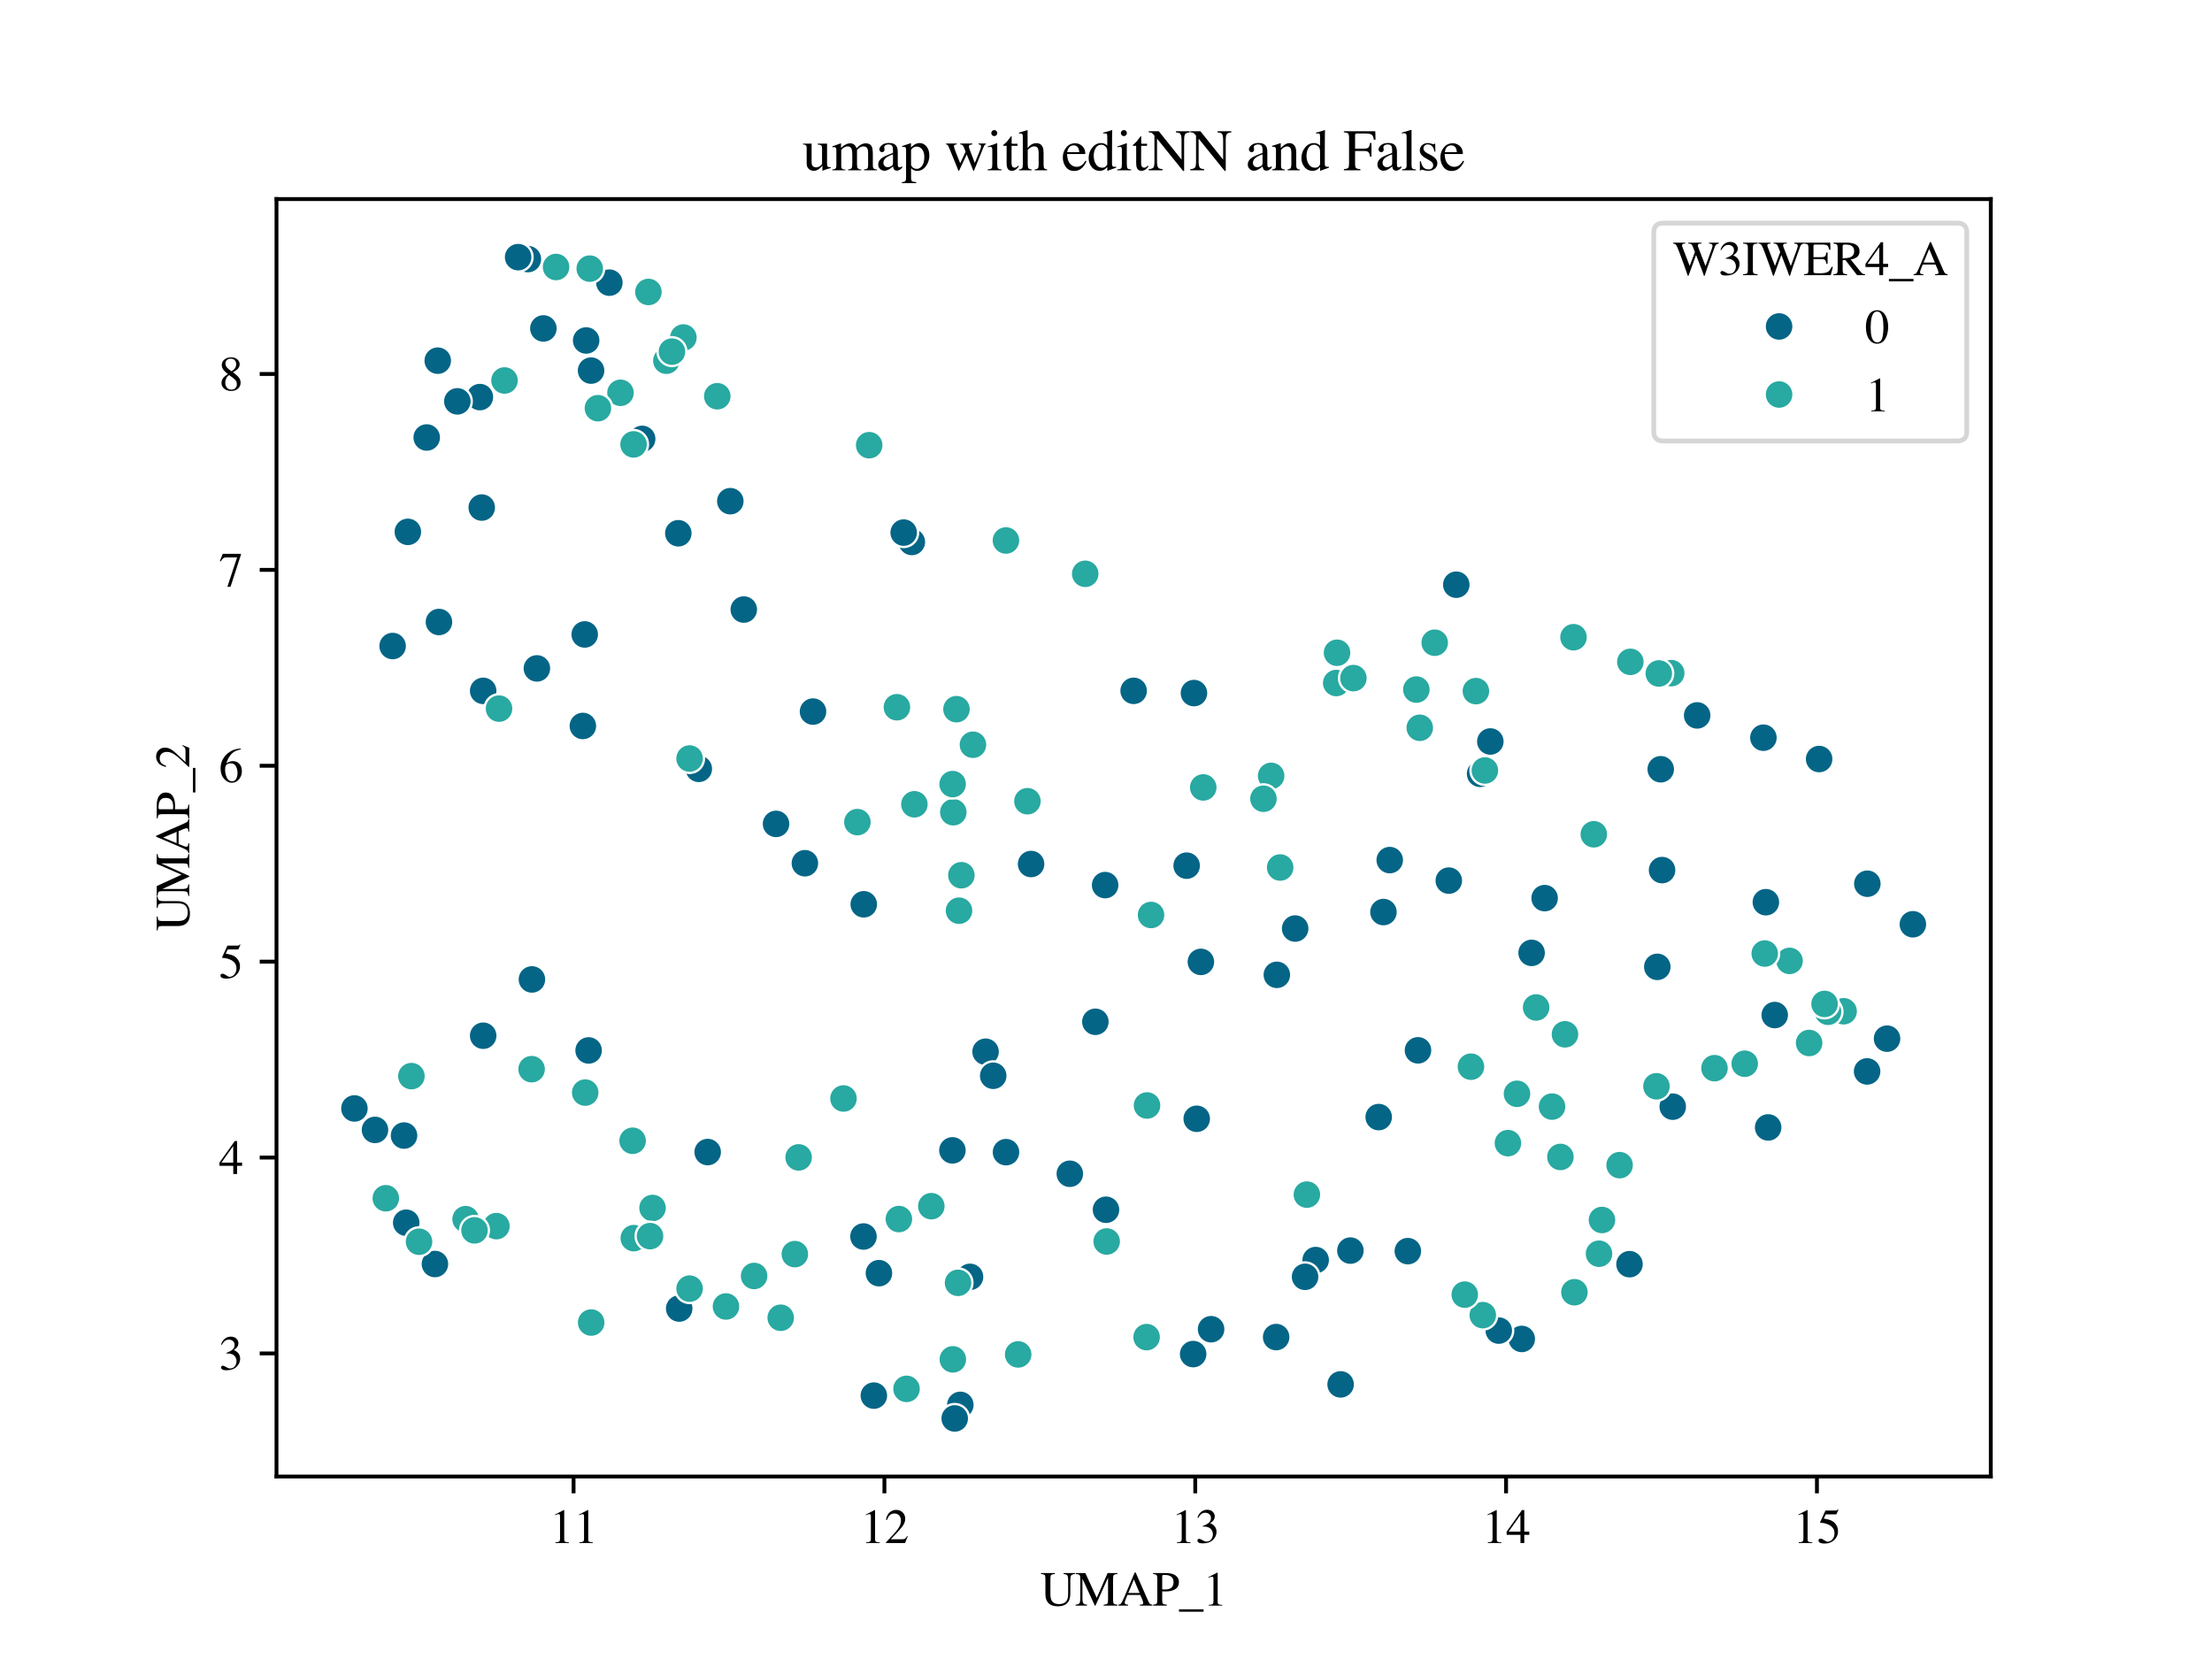 <?xml version="1.0" encoding="utf-8" standalone="no"?>
<!DOCTYPE svg PUBLIC "-//W3C//DTD SVG 1.1//EN"
  "http://www.w3.org/Graphics/SVG/1.1/DTD/svg11.dtd">
<svg xmlns:xlink="http://www.w3.org/1999/xlink" width="460.8pt" height="345.6pt" viewBox="0 0 460.8 345.6" xmlns="http://www.w3.org/2000/svg" version="1.1">
 <defs>
  <style type="text/css">*{stroke-linejoin: round; stroke-linecap: butt}</style>
 </defs>
 <g id="figure_1">
  <g id="patch_1">
   <path d="M 0 345.6 
L 460.8 345.6 
L 460.8 0 
L 0 0 
z
" style="fill: #ffffff"/>
  </g>
  <g id="axes_1">
   <g id="patch_2">
    <path d="M 57.6 307.584 
L 414.72 307.584 
L 414.72 41.472 
L 57.6 41.472 
z
" style="fill: #ffffff"/>
   </g>
   <g id="PathCollection_1">
    <defs>
     <path id="C0_0_20a164a75a" d="M 0 3 
C 0.796 3 1.559 2.684 2.121 2.121 
C 2.684 1.559 3 0.796 3 -0 
C 3 -0.796 2.684 -1.559 2.121 -2.121 
C 1.559 -2.684 0.796 -3 0 -3 
C -0.796 -3 -1.559 -2.684 -2.121 -2.121 
C -2.684 -1.559 -3 -0.796 -3 0 
C -3 0.796 -2.684 1.559 -2.121 2.121 
C -1.559 2.684 -0.796 3 0 3 
z
"/>
    </defs>
    <g clip-path="url(#p4e79e81986)">
     <use xlink:href="#C0_0_20a164a75a" x="303.371" y="121.803" style="fill: #046586; stroke: #ffffff; stroke-width: 0.48"/>
    </g>
    <g clip-path="url(#p4e79e81986)">
     <use xlink:href="#C0_0_20a164a75a" x="368.339" y="234.864" style="fill: #046586; stroke: #ffffff; stroke-width: 0.48"/>
    </g>
    <g clip-path="url(#p4e79e81986)">
     <use xlink:href="#C0_0_20a164a75a" x="269.805" y="193.433" style="fill: #046586; stroke: #ffffff; stroke-width: 0.48"/>
    </g>
    <g clip-path="url(#p4e79e81986)">
     <use xlink:href="#C0_0_20a164a75a" x="200.056" y="292.661" style="fill: #046586; stroke: #ffffff; stroke-width: 0.48"/>
    </g>
    <g clip-path="url(#p4e79e81986)">
     <use xlink:href="#C0_0_20a164a75a" x="369.707" y="211.452" style="fill: #046586; stroke: #ffffff; stroke-width: 0.48"/>
    </g>
    <g clip-path="url(#p4e79e81986)">
     <use xlink:href="#C0_0_20a164a75a" x="274.08" y="262.495" style="fill: #046586; stroke: #ffffff; stroke-width: 0.48"/>
    </g>
    <g clip-path="url(#p4e79e81986)">
     <use xlink:href="#C0_0_20a164a75a" x="247.202" y="180.334" style="fill: #046586; stroke: #ffffff; stroke-width: 0.48"/>
    </g>
    <g clip-path="url(#p4e79e81986)">
     <use xlink:href="#C0_0_20a164a75a" x="111.845" y="139.24" style="fill: #046586; stroke: #ffffff; stroke-width: 0.48"/>
    </g>
    <g clip-path="url(#p4e79e81986)">
     <use xlink:href="#C0_0_20a164a75a" x="113.196" y="68.422" style="fill: #046586; stroke: #ffffff; stroke-width: 0.48"/>
    </g>
    <g clip-path="url(#p4e79e81986)">
     <use xlink:href="#C0_0_20a164a75a" x="222.864" y="244.517" style="fill: #046586; stroke: #ffffff; stroke-width: 0.48"/>
    </g>
    <g clip-path="url(#p4e79e81986)">
     <use xlink:href="#C0_0_20a164a75a" x="209.569" y="240.017" style="fill: #046586; stroke: #ffffff; stroke-width: 0.48"/>
    </g>
    <g clip-path="url(#p4e79e81986)">
     <use xlink:href="#C0_0_20a164a75a" x="228.187" y="212.857" style="fill: #046586; stroke: #ffffff; stroke-width: 0.48"/>
    </g>
    <g clip-path="url(#p4e79e81986)">
     <use xlink:href="#C0_0_20a164a75a" x="121.422" y="151.232" style="fill: #046586; stroke: #ffffff; stroke-width: 0.48"/>
    </g>
    <g clip-path="url(#p4e79e81986)">
     <use xlink:href="#C0_0_20a164a75a" x="109.968" y="53.972" style="fill: #046586; stroke: #ffffff; stroke-width: 0.48"/>
    </g>
    <g clip-path="url(#p4e79e81986)">
     <use xlink:href="#C0_0_20a164a75a" x="81.79" y="134.58" style="fill: #046586; stroke: #ffffff; stroke-width: 0.48"/>
    </g>
    <g clip-path="url(#p4e79e81986)">
     <use xlink:href="#C0_0_20a164a75a" x="123.13" y="77.204" style="fill: #046586; stroke: #ffffff; stroke-width: 0.48"/>
    </g>
    <g clip-path="url(#p4e79e81986)">
     <use xlink:href="#C0_0_20a164a75a" x="293.278" y="260.636" style="fill: #046586; stroke: #ffffff; stroke-width: 0.48"/>
    </g>
    <g clip-path="url(#p4e79e81986)">
     <use xlink:href="#C0_0_20a164a75a" x="91.441" y="129.575" style="fill: #046586; stroke: #ffffff; stroke-width: 0.48"/>
    </g>
    <g clip-path="url(#p4e79e81986)">
     <use xlink:href="#C0_0_20a164a75a" x="281.311" y="260.521" style="fill: #046586; stroke: #ffffff; stroke-width: 0.48"/>
    </g>
    <g clip-path="url(#p4e79e81986)">
     <use xlink:href="#C0_0_20a164a75a" x="147.422" y="239.995" style="fill: #046586; stroke: #ffffff; stroke-width: 0.48"/>
    </g>
    <g clip-path="url(#p4e79e81986)">
     <use xlink:href="#C0_0_20a164a75a" x="398.487" y="192.542" style="fill: #046586; stroke: #ffffff; stroke-width: 0.48"/>
    </g>
    <g clip-path="url(#p4e79e81986)">
     <use xlink:href="#C0_0_20a164a75a" x="321.776" y="187.094" style="fill: #046586; stroke: #ffffff; stroke-width: 0.48"/>
    </g>
    <g clip-path="url(#p4e79e81986)">
     <use xlink:href="#C0_0_20a164a75a" x="345.962" y="160.251" style="fill: #046586; stroke: #ffffff; stroke-width: 0.48"/>
    </g>
    <g clip-path="url(#p4e79e81986)">
     <use xlink:href="#C0_0_20a164a75a" x="133.774" y="91.428" style="fill: #046586; stroke: #ffffff; stroke-width: 0.48"/>
    </g>
    <g clip-path="url(#p4e79e81986)">
     <use xlink:href="#C0_0_20a164a75a" x="167.674" y="179.827" style="fill: #046586; stroke: #ffffff; stroke-width: 0.48"/>
    </g>
    <g clip-path="url(#p4e79e81986)">
     <use xlink:href="#C0_0_20a164a75a" x="230.399" y="252.013" style="fill: #046586; stroke: #ffffff; stroke-width: 0.48"/>
    </g>
    <g clip-path="url(#p4e79e81986)">
     <use xlink:href="#C0_0_20a164a75a" x="249.299" y="233.063" style="fill: #046586; stroke: #ffffff; stroke-width: 0.48"/>
    </g>
    <g clip-path="url(#p4e79e81986)">
     <use xlink:href="#C0_0_20a164a75a" x="236.159" y="143.913" style="fill: #046586; stroke: #ffffff; stroke-width: 0.48"/>
    </g>
    <g clip-path="url(#p4e79e81986)">
     <use xlink:href="#C0_0_20a164a75a" x="202.073" y="265.992" style="fill: #046586; stroke: #ffffff; stroke-width: 0.48"/>
    </g>
    <g clip-path="url(#p4e79e81986)">
     <use xlink:href="#C0_0_20a164a75a" x="265.991" y="203.077" style="fill: #046586; stroke: #ffffff; stroke-width: 0.48"/>
    </g>
    <g clip-path="url(#p4e79e81986)">
     <use xlink:href="#C0_0_20a164a75a" x="289.508" y="179.172" style="fill: #046586; stroke: #ffffff; stroke-width: 0.48"/>
    </g>
    <g clip-path="url(#p4e79e81986)">
     <use xlink:href="#C0_0_20a164a75a" x="154.945" y="126.979" style="fill: #046586; stroke: #ffffff; stroke-width: 0.48"/>
    </g>
    <g clip-path="url(#p4e79e81986)">
     <use xlink:href="#C0_0_20a164a75a" x="161.665" y="171.631" style="fill: #046586; stroke: #ffffff; stroke-width: 0.48"/>
    </g>
    <g clip-path="url(#p4e79e81986)">
     <use xlink:href="#C0_0_20a164a75a" x="279.274" y="288.393" style="fill: #046586; stroke: #ffffff; stroke-width: 0.48"/>
    </g>
    <g clip-path="url(#p4e79e81986)">
     <use xlink:href="#C0_0_20a164a75a" x="367.862" y="187.946" style="fill: #046586; stroke: #ffffff; stroke-width: 0.48"/>
    </g>
    <g clip-path="url(#p4e79e81986)">
     <use xlink:href="#C0_0_20a164a75a" x="100.651" y="143.919" style="fill: #046586; stroke: #ffffff; stroke-width: 0.48"/>
    </g>
    <g clip-path="url(#p4e79e81986)">
     <use xlink:href="#C0_0_20a164a75a" x="169.365" y="148.234" style="fill: #046586; stroke: #ffffff; stroke-width: 0.48"/>
    </g>
    <g clip-path="url(#p4e79e81986)">
     <use xlink:href="#C0_0_20a164a75a" x="271.869" y="265.984" style="fill: #046586; stroke: #ffffff; stroke-width: 0.48"/>
    </g>
    <g clip-path="url(#p4e79e81986)">
     <use xlink:href="#C0_0_20a164a75a" x="230.217" y="184.383" style="fill: #046586; stroke: #ffffff; stroke-width: 0.48"/>
    </g>
    <g clip-path="url(#p4e79e81986)">
     <use xlink:href="#C0_0_20a164a75a" x="152.136" y="104.407" style="fill: #046586; stroke: #ffffff; stroke-width: 0.48"/>
    </g>
    <g clip-path="url(#p4e79e81986)">
     <use xlink:href="#C0_0_20a164a75a" x="90.604" y="263.317" style="fill: #046586; stroke: #ffffff; stroke-width: 0.48"/>
    </g>
    <g clip-path="url(#p4e79e81986)">
     <use xlink:href="#C0_0_20a164a75a" x="99.97" y="82.722" style="fill: #046586; stroke: #ffffff; stroke-width: 0.48"/>
    </g>
    <g clip-path="url(#p4e79e81986)">
     <use xlink:href="#C0_0_20a164a75a" x="189.952" y="112.898" style="fill: #046586; stroke: #ffffff; stroke-width: 0.48"/>
    </g>
    <g clip-path="url(#p4e79e81986)">
     <use xlink:href="#C0_0_20a164a75a" x="295.392" y="218.802" style="fill: #046586; stroke: #ffffff; stroke-width: 0.48"/>
    </g>
    <g clip-path="url(#p4e79e81986)">
     <use xlink:href="#C0_0_20a164a75a" x="353.55" y="149.032" style="fill: #046586; stroke: #ffffff; stroke-width: 0.48"/>
    </g>
    <g clip-path="url(#p4e79e81986)">
     <use xlink:href="#C0_0_20a164a75a" x="288.198" y="190" style="fill: #046586; stroke: #ffffff; stroke-width: 0.48"/>
    </g>
    <g clip-path="url(#p4e79e81986)">
     <use xlink:href="#C0_0_20a164a75a" x="88.893" y="91.137" style="fill: #046586; stroke: #ffffff; stroke-width: 0.48"/>
    </g>
    <g clip-path="url(#p4e79e81986)">
     <use xlink:href="#C0_0_20a164a75a" x="100.355" y="105.734" style="fill: #046586; stroke: #ffffff; stroke-width: 0.48"/>
    </g>
    <g clip-path="url(#p4e79e81986)">
     <use xlink:href="#C0_0_20a164a75a" x="182.039" y="290.733" style="fill: #046586; stroke: #ffffff; stroke-width: 0.48"/>
    </g>
    <g clip-path="url(#p4e79e81986)">
     <use xlink:href="#C0_0_20a164a75a" x="317.01" y="278.925" style="fill: #046586; stroke: #ffffff; stroke-width: 0.48"/>
    </g>
    <g clip-path="url(#p4e79e81986)">
     <use xlink:href="#C0_0_20a164a75a" x="248.554" y="282.079" style="fill: #046586; stroke: #ffffff; stroke-width: 0.48"/>
    </g>
    <g clip-path="url(#p4e79e81986)">
     <use xlink:href="#C0_0_20a164a75a" x="378.959" y="158.12" style="fill: #046586; stroke: #ffffff; stroke-width: 0.48"/>
    </g>
    <g clip-path="url(#p4e79e81986)">
     <use xlink:href="#C0_0_20a164a75a" x="183.098" y="265.226" style="fill: #046586; stroke: #ffffff; stroke-width: 0.48"/>
    </g>
    <g clip-path="url(#p4e79e81986)">
     <use xlink:href="#C0_0_20a164a75a" x="346.238" y="181.257" style="fill: #046586; stroke: #ffffff; stroke-width: 0.48"/>
    </g>
    <g clip-path="url(#p4e79e81986)">
     <use xlink:href="#C0_0_20a164a75a" x="78.118" y="235.38" style="fill: #046586; stroke: #ffffff; stroke-width: 0.48"/>
    </g>
    <g clip-path="url(#p4e79e81986)">
     <use xlink:href="#C0_0_20a164a75a" x="312.223" y="277.189" style="fill: #046586; stroke: #ffffff; stroke-width: 0.48"/>
    </g>
    <g clip-path="url(#p4e79e81986)">
     <use xlink:href="#C0_0_20a164a75a" x="91.191" y="75.134" style="fill: #046586; stroke: #ffffff; stroke-width: 0.48"/>
    </g>
    <g clip-path="url(#p4e79e81986)">
     <use xlink:href="#C0_0_20a164a75a" x="122.109" y="70.928" style="fill: #046586; stroke: #ffffff; stroke-width: 0.48"/>
    </g>
    <g clip-path="url(#p4e79e81986)">
     <use xlink:href="#C0_0_20a164a75a" x="141.306" y="111.088" style="fill: #046586; stroke: #ffffff; stroke-width: 0.48"/>
    </g>
    <g clip-path="url(#p4e79e81986)">
     <use xlink:href="#C0_0_20a164a75a" x="110.81" y="204.033" style="fill: #046586; stroke: #ffffff; stroke-width: 0.48"/>
    </g>
    <g clip-path="url(#p4e79e81986)">
     <use xlink:href="#C0_0_20a164a75a" x="393.107" y="216.371" style="fill: #046586; stroke: #ffffff; stroke-width: 0.48"/>
    </g>
    <g clip-path="url(#p4e79e81986)">
     <use xlink:href="#C0_0_20a164a75a" x="308.331" y="161.201" style="fill: #046586; stroke: #ffffff; stroke-width: 0.48"/>
    </g>
    <g clip-path="url(#p4e79e81986)">
     <use xlink:href="#C0_0_20a164a75a" x="198.884" y="295.488" style="fill: #046586; stroke: #ffffff; stroke-width: 0.48"/>
    </g>
    <g clip-path="url(#p4e79e81986)">
     <use xlink:href="#C0_0_20a164a75a" x="95.274" y="83.61" style="fill: #046586; stroke: #ffffff; stroke-width: 0.48"/>
    </g>
    <g clip-path="url(#p4e79e81986)">
     <use xlink:href="#C0_0_20a164a75a" x="367.349" y="153.676" style="fill: #046586; stroke: #ffffff; stroke-width: 0.48"/>
    </g>
    <g clip-path="url(#p4e79e81986)">
     <use xlink:href="#C0_0_20a164a75a" x="348.462" y="230.54" style="fill: #046586; stroke: #ffffff; stroke-width: 0.48"/>
    </g>
    <g clip-path="url(#p4e79e81986)">
     <use xlink:href="#C0_0_20a164a75a" x="141.489" y="272.593" style="fill: #046586; stroke: #ffffff; stroke-width: 0.48"/>
    </g>
    <g clip-path="url(#p4e79e81986)">
     <use xlink:href="#C0_0_20a164a75a" x="310.463" y="154.465" style="fill: #046586; stroke: #ffffff; stroke-width: 0.48"/>
    </g>
    <g clip-path="url(#p4e79e81986)">
     <use xlink:href="#C0_0_20a164a75a" x="248.722" y="144.381" style="fill: #046586; stroke: #ffffff; stroke-width: 0.48"/>
    </g>
    <g clip-path="url(#p4e79e81986)">
     <use xlink:href="#C0_0_20a164a75a" x="198.409" y="239.642" style="fill: #046586; stroke: #ffffff; stroke-width: 0.48"/>
    </g>
    <g clip-path="url(#p4e79e81986)">
     <use xlink:href="#C0_0_20a164a75a" x="287.208" y="232.708" style="fill: #046586; stroke: #ffffff; stroke-width: 0.48"/>
    </g>
    <g clip-path="url(#p4e79e81986)">
     <use xlink:href="#C0_0_20a164a75a" x="388.952" y="223.195" style="fill: #046586; stroke: #ffffff; stroke-width: 0.48"/>
    </g>
    <g clip-path="url(#p4e79e81986)">
     <use xlink:href="#C0_0_20a164a75a" x="100.654" y="215.758" style="fill: #046586; stroke: #ffffff; stroke-width: 0.48"/>
    </g>
    <g clip-path="url(#p4e79e81986)">
     <use xlink:href="#C0_0_20a164a75a" x="107.937" y="53.568" style="fill: #046586; stroke: #ffffff; stroke-width: 0.48"/>
    </g>
    <g clip-path="url(#p4e79e81986)">
     <use xlink:href="#C0_0_20a164a75a" x="339.455" y="263.353" style="fill: #046586; stroke: #ffffff; stroke-width: 0.48"/>
    </g>
    <g clip-path="url(#p4e79e81986)">
     <use xlink:href="#C0_0_20a164a75a" x="301.81" y="183.447" style="fill: #046586; stroke: #ffffff; stroke-width: 0.48"/>
    </g>
    <g clip-path="url(#p4e79e81986)">
     <use xlink:href="#C0_0_20a164a75a" x="122.619" y="218.826" style="fill: #046586; stroke: #ffffff; stroke-width: 0.48"/>
    </g>
    <g clip-path="url(#p4e79e81986)">
     <use xlink:href="#C0_0_20a164a75a" x="73.833" y="230.909" style="fill: #046586; stroke: #ffffff; stroke-width: 0.48"/>
    </g>
    <g clip-path="url(#p4e79e81986)">
     <use xlink:href="#C0_0_20a164a75a" x="126.943" y="58.883" style="fill: #046586; stroke: #ffffff; stroke-width: 0.48"/>
    </g>
    <g clip-path="url(#p4e79e81986)">
     <use xlink:href="#C0_0_20a164a75a" x="389" y="184.094" style="fill: #046586; stroke: #ffffff; stroke-width: 0.48"/>
    </g>
    <g clip-path="url(#p4e79e81986)">
     <use xlink:href="#C0_0_20a164a75a" x="265.846" y="278.538" style="fill: #046586; stroke: #ffffff; stroke-width: 0.48"/>
    </g>
    <g clip-path="url(#p4e79e81986)">
     <use xlink:href="#C0_0_20a164a75a" x="84.168" y="236.554" style="fill: #046586; stroke: #ffffff; stroke-width: 0.48"/>
    </g>
    <g clip-path="url(#p4e79e81986)">
     <use xlink:href="#C0_0_20a164a75a" x="252.292" y="276.9" style="fill: #046586; stroke: #ffffff; stroke-width: 0.48"/>
    </g>
    <g clip-path="url(#p4e79e81986)">
     <use xlink:href="#C0_0_20a164a75a" x="250.165" y="200.379" style="fill: #046586; stroke: #ffffff; stroke-width: 0.48"/>
    </g>
    <g clip-path="url(#p4e79e81986)">
     <use xlink:href="#C0_0_20a164a75a" x="214.792" y="179.991" style="fill: #046586; stroke: #ffffff; stroke-width: 0.48"/>
    </g>
    <g clip-path="url(#p4e79e81986)">
     <use xlink:href="#C0_0_20a164a75a" x="205.312" y="219.094" style="fill: #046586; stroke: #ffffff; stroke-width: 0.48"/>
    </g>
    <g clip-path="url(#p4e79e81986)">
     <use xlink:href="#C0_0_20a164a75a" x="206.905" y="224.101" style="fill: #046586; stroke: #ffffff; stroke-width: 0.48"/>
    </g>
    <g clip-path="url(#p4e79e81986)">
     <use xlink:href="#C0_0_20a164a75a" x="188.253" y="110.949" style="fill: #046586; stroke: #ffffff; stroke-width: 0.48"/>
    </g>
    <g clip-path="url(#p4e79e81986)">
     <use xlink:href="#C0_0_20a164a75a" x="84.964" y="110.796" style="fill: #046586; stroke: #ffffff; stroke-width: 0.48"/>
    </g>
    <g clip-path="url(#p4e79e81986)">
     <use xlink:href="#C0_0_20a164a75a" x="84.62" y="254.715" style="fill: #046586; stroke: #ffffff; stroke-width: 0.48"/>
    </g>
    <g clip-path="url(#p4e79e81986)">
     <use xlink:href="#C0_0_20a164a75a" x="179.937" y="188.382" style="fill: #046586; stroke: #ffffff; stroke-width: 0.48"/>
    </g>
    <g clip-path="url(#p4e79e81986)">
     <use xlink:href="#C0_0_20a164a75a" x="179.879" y="257.586" style="fill: #046586; stroke: #ffffff; stroke-width: 0.48"/>
    </g>
    <g clip-path="url(#p4e79e81986)">
     <use xlink:href="#C0_0_20a164a75a" x="319.061" y="198.501" style="fill: #046586; stroke: #ffffff; stroke-width: 0.48"/>
    </g>
    <g clip-path="url(#p4e79e81986)">
     <use xlink:href="#C0_0_20a164a75a" x="345.246" y="201.414" style="fill: #046586; stroke: #ffffff; stroke-width: 0.48"/>
    </g>
    <g clip-path="url(#p4e79e81986)">
     <use xlink:href="#C0_0_20a164a75a" x="145.573" y="160.163" style="fill: #046586; stroke: #ffffff; stroke-width: 0.48"/>
    </g>
    <g clip-path="url(#p4e79e81986)">
     <use xlink:href="#C0_0_20a164a75a" x="121.806" y="132.165" style="fill: #046586; stroke: #ffffff; stroke-width: 0.48"/>
    </g>
    <g clip-path="url(#p4e79e81986)">
     <use xlink:href="#C0_0_20a164a75a" x="121.91" y="227.606" style="fill: #28a9a1; stroke: #ffffff; stroke-width: 0.48"/>
    </g>
    <g clip-path="url(#p4e79e81986)">
     <use xlink:href="#C0_0_20a164a75a" x="298.875" y="133.889" style="fill: #28a9a1; stroke: #ffffff; stroke-width: 0.48"/>
    </g>
    <g clip-path="url(#p4e79e81986)">
     <use xlink:href="#C0_0_20a164a75a" x="198.494" y="283.178" style="fill: #28a9a1; stroke: #ffffff; stroke-width: 0.48"/>
    </g>
    <g clip-path="url(#p4e79e81986)">
     <use xlink:href="#C0_0_20a164a75a" x="123.152" y="275.509" style="fill: #28a9a1; stroke: #ffffff; stroke-width: 0.48"/>
    </g>
    <g clip-path="url(#p4e79e81986)">
     <use xlink:href="#C0_0_20a164a75a" x="306.426" y="222.213" style="fill: #28a9a1; stroke: #ffffff; stroke-width: 0.48"/>
    </g>
    <g clip-path="url(#p4e79e81986)">
     <use xlink:href="#C0_0_20a164a75a" x="308.892" y="273.967" style="fill: #28a9a1; stroke: #ffffff; stroke-width: 0.48"/>
    </g>
    <g clip-path="url(#p4e79e81986)">
     <use xlink:href="#C0_0_20a164a75a" x="122.853" y="55.959" style="fill: #28a9a1; stroke: #ffffff; stroke-width: 0.48"/>
    </g>
    <g clip-path="url(#p4e79e81986)">
     <use xlink:href="#C0_0_20a164a75a" x="87.293" y="258.676" style="fill: #28a9a1; stroke: #ffffff; stroke-width: 0.48"/>
    </g>
    <g clip-path="url(#p4e79e81986)">
     <use xlink:href="#C0_0_20a164a75a" x="266.681" y="180.718" style="fill: #28a9a1; stroke: #ffffff; stroke-width: 0.48"/>
    </g>
    <g clip-path="url(#p4e79e81986)">
     <use xlink:href="#C0_0_20a164a75a" x="295.053" y="143.647" style="fill: #28a9a1; stroke: #ffffff; stroke-width: 0.48"/>
    </g>
    <g clip-path="url(#p4e79e81986)">
     <use xlink:href="#C0_0_20a164a75a" x="326.012" y="215.464" style="fill: #28a9a1; stroke: #ffffff; stroke-width: 0.48"/>
    </g>
    <g clip-path="url(#p4e79e81986)">
     <use xlink:href="#C0_0_20a164a75a" x="188.845" y="289.325" style="fill: #28a9a1; stroke: #ffffff; stroke-width: 0.48"/>
    </g>
    <g clip-path="url(#p4e79e81986)">
     <use xlink:href="#C0_0_20a164a75a" x="226.072" y="119.536" style="fill: #28a9a1; stroke: #ffffff; stroke-width: 0.48"/>
    </g>
    <g clip-path="url(#p4e79e81986)">
     <use xlink:href="#C0_0_20a164a75a" x="309.329" y="160.504" style="fill: #28a9a1; stroke: #ffffff; stroke-width: 0.48"/>
    </g>
    <g clip-path="url(#p4e79e81986)">
     <use xlink:href="#C0_0_20a164a75a" x="348.143" y="140.226" style="fill: #28a9a1; stroke: #ffffff; stroke-width: 0.48"/>
    </g>
    <g clip-path="url(#p4e79e81986)">
     <use xlink:href="#C0_0_20a164a75a" x="345.069" y="226.295" style="fill: #28a9a1; stroke: #ffffff; stroke-width: 0.48"/>
    </g>
    <g clip-path="url(#p4e79e81986)">
     <use xlink:href="#C0_0_20a164a75a" x="384.058" y="210.661" style="fill: #28a9a1; stroke: #ffffff; stroke-width: 0.48"/>
    </g>
    <g clip-path="url(#p4e79e81986)">
     <use xlink:href="#C0_0_20a164a75a" x="333.719" y="254.147" style="fill: #28a9a1; stroke: #ffffff; stroke-width: 0.48"/>
    </g>
    <g clip-path="url(#p4e79e81986)">
     <use xlink:href="#C0_0_20a164a75a" x="345.558" y="140.294" style="fill: #28a9a1; stroke: #ffffff; stroke-width: 0.48"/>
    </g>
    <g clip-path="url(#p4e79e81986)">
     <use xlink:href="#C0_0_20a164a75a" x="339.631" y="137.877" style="fill: #28a9a1; stroke: #ffffff; stroke-width: 0.48"/>
    </g>
    <g clip-path="url(#p4e79e81986)">
     <use xlink:href="#C0_0_20a164a75a" x="142.363" y="70.305" style="fill: #28a9a1; stroke: #ffffff; stroke-width: 0.48"/>
    </g>
    <g clip-path="url(#p4e79e81986)">
     <use xlink:href="#C0_0_20a164a75a" x="181.068" y="92.743" style="fill: #28a9a1; stroke: #ffffff; stroke-width: 0.48"/>
    </g>
    <g clip-path="url(#p4e79e81986)">
     <use xlink:href="#C0_0_20a164a75a" x="314.127" y="238.137" style="fill: #28a9a1; stroke: #ffffff; stroke-width: 0.48"/>
    </g>
    <g clip-path="url(#p4e79e81986)">
     <use xlink:href="#C0_0_20a164a75a" x="380.812" y="210.774" style="fill: #28a9a1; stroke: #ffffff; stroke-width: 0.48"/>
    </g>
    <g clip-path="url(#p4e79e81986)">
     <use xlink:href="#C0_0_20a164a75a" x="80.374" y="249.617" style="fill: #28a9a1; stroke: #ffffff; stroke-width: 0.48"/>
    </g>
    <g clip-path="url(#p4e79e81986)">
     <use xlink:href="#C0_0_20a164a75a" x="129.255" y="81.827" style="fill: #28a9a1; stroke: #ffffff; stroke-width: 0.48"/>
    </g>
    <g clip-path="url(#p4e79e81986)">
     <use xlink:href="#C0_0_20a164a75a" x="132.027" y="257.927" style="fill: #28a9a1; stroke: #ffffff; stroke-width: 0.48"/>
    </g>
    <g clip-path="url(#p4e79e81986)">
     <use xlink:href="#C0_0_20a164a75a" x="149.422" y="82.545" style="fill: #28a9a1; stroke: #ffffff; stroke-width: 0.48"/>
    </g>
    <g clip-path="url(#p4e79e81986)">
     <use xlink:href="#C0_0_20a164a75a" x="212.102" y="282.15" style="fill: #28a9a1; stroke: #ffffff; stroke-width: 0.48"/>
    </g>
    <g clip-path="url(#p4e79e81986)">
     <use xlink:href="#C0_0_20a164a75a" x="135.935" y="251.643" style="fill: #28a9a1; stroke: #ffffff; stroke-width: 0.48"/>
    </g>
    <g clip-path="url(#p4e79e81986)">
     <use xlink:href="#C0_0_20a164a75a" x="200.273" y="182.329" style="fill: #28a9a1; stroke: #ffffff; stroke-width: 0.48"/>
    </g>
    <g clip-path="url(#p4e79e81986)">
     <use xlink:href="#C0_0_20a164a75a" x="198.591" y="169.203" style="fill: #28a9a1; stroke: #ffffff; stroke-width: 0.48"/>
    </g>
    <g clip-path="url(#p4e79e81986)">
     <use xlink:href="#C0_0_20a164a75a" x="307.457" y="143.973" style="fill: #28a9a1; stroke: #ffffff; stroke-width: 0.48"/>
    </g>
    <g clip-path="url(#p4e79e81986)">
     <use xlink:href="#C0_0_20a164a75a" x="372.798" y="200.172" style="fill: #28a9a1; stroke: #ffffff; stroke-width: 0.48"/>
    </g>
    <g clip-path="url(#p4e79e81986)">
     <use xlink:href="#C0_0_20a164a75a" x="238.947" y="230.295" style="fill: #28a9a1; stroke: #ffffff; stroke-width: 0.48"/>
    </g>
    <g clip-path="url(#p4e79e81986)">
     <use xlink:href="#C0_0_20a164a75a" x="367.626" y="198.639" style="fill: #28a9a1; stroke: #ffffff; stroke-width: 0.48"/>
    </g>
    <g clip-path="url(#p4e79e81986)">
     <use xlink:href="#C0_0_20a164a75a" x="96.992" y="253.975" style="fill: #28a9a1; stroke: #ffffff; stroke-width: 0.48"/>
    </g>
    <g clip-path="url(#p4e79e81986)">
     <use xlink:href="#C0_0_20a164a75a" x="325.064" y="241.014" style="fill: #28a9a1; stroke: #ffffff; stroke-width: 0.48"/>
    </g>
    <g clip-path="url(#p4e79e81986)">
     <use xlink:href="#C0_0_20a164a75a" x="199.576" y="267.239" style="fill: #28a9a1; stroke: #ffffff; stroke-width: 0.48"/>
    </g>
    <g clip-path="url(#p4e79e81986)">
     <use xlink:href="#C0_0_20a164a75a" x="115.836" y="55.622" style="fill: #28a9a1; stroke: #ffffff; stroke-width: 0.48"/>
    </g>
    <g clip-path="url(#p4e79e81986)">
     <use xlink:href="#C0_0_20a164a75a" x="214.03" y="166.91" style="fill: #28a9a1; stroke: #ffffff; stroke-width: 0.48"/>
    </g>
    <g clip-path="url(#p4e79e81986)">
     <use xlink:href="#C0_0_20a164a75a" x="199.782" y="189.715" style="fill: #28a9a1; stroke: #ffffff; stroke-width: 0.48"/>
    </g>
    <g clip-path="url(#p4e79e81986)">
     <use xlink:href="#C0_0_20a164a75a" x="135.078" y="60.822" style="fill: #28a9a1; stroke: #ffffff; stroke-width: 0.48"/>
    </g>
    <g clip-path="url(#p4e79e81986)">
     <use xlink:href="#C0_0_20a164a75a" x="135.412" y="257.509" style="fill: #28a9a1; stroke: #ffffff; stroke-width: 0.48"/>
    </g>
    <g clip-path="url(#p4e79e81986)">
     <use xlink:href="#C0_0_20a164a75a" x="198.45" y="163.342" style="fill: #28a9a1; stroke: #ffffff; stroke-width: 0.48"/>
    </g>
    <g clip-path="url(#p4e79e81986)">
     <use xlink:href="#C0_0_20a164a75a" x="131.982" y="92.575" style="fill: #28a9a1; stroke: #ffffff; stroke-width: 0.48"/>
    </g>
    <g clip-path="url(#p4e79e81986)">
     <use xlink:href="#C0_0_20a164a75a" x="162.636" y="274.514" style="fill: #28a9a1; stroke: #ffffff; stroke-width: 0.48"/>
    </g>
    <g clip-path="url(#p4e79e81986)">
     <use xlink:href="#C0_0_20a164a75a" x="178.611" y="171.261" style="fill: #28a9a1; stroke: #ffffff; stroke-width: 0.48"/>
    </g>
    <g clip-path="url(#p4e79e81986)">
     <use xlink:href="#C0_0_20a164a75a" x="103.954" y="147.617" style="fill: #28a9a1; stroke: #ffffff; stroke-width: 0.48"/>
    </g>
    <g clip-path="url(#p4e79e81986)">
     <use xlink:href="#C0_0_20a164a75a" x="250.657" y="164.034" style="fill: #28a9a1; stroke: #ffffff; stroke-width: 0.48"/>
    </g>
    <g clip-path="url(#p4e79e81986)">
     <use xlink:href="#C0_0_20a164a75a" x="209.557" y="112.593" style="fill: #28a9a1; stroke: #ffffff; stroke-width: 0.48"/>
    </g>
    <g clip-path="url(#p4e79e81986)">
     <use xlink:href="#C0_0_20a164a75a" x="131.785" y="237.64" style="fill: #28a9a1; stroke: #ffffff; stroke-width: 0.48"/>
    </g>
    <g clip-path="url(#p4e79e81986)">
     <use xlink:href="#C0_0_20a164a75a" x="278.529" y="135.978" style="fill: #28a9a1; stroke: #ffffff; stroke-width: 0.48"/>
    </g>
    <g clip-path="url(#p4e79e81986)">
     <use xlink:href="#C0_0_20a164a75a" x="202.682" y="155.144" style="fill: #28a9a1; stroke: #ffffff; stroke-width: 0.48"/>
    </g>
    <g clip-path="url(#p4e79e81986)">
     <use xlink:href="#C0_0_20a164a75a" x="363.455" y="221.592" style="fill: #28a9a1; stroke: #ffffff; stroke-width: 0.48"/>
    </g>
    <g clip-path="url(#p4e79e81986)">
     <use xlink:href="#C0_0_20a164a75a" x="143.657" y="268.445" style="fill: #28a9a1; stroke: #ffffff; stroke-width: 0.48"/>
    </g>
    <g clip-path="url(#p4e79e81986)">
     <use xlink:href="#C0_0_20a164a75a" x="124.557" y="85.036" style="fill: #28a9a1; stroke: #ffffff; stroke-width: 0.48"/>
    </g>
    <g clip-path="url(#p4e79e81986)">
     <use xlink:href="#C0_0_20a164a75a" x="264.803" y="161.629" style="fill: #28a9a1; stroke: #ffffff; stroke-width: 0.48"/>
    </g>
    <g clip-path="url(#p4e79e81986)">
     <use xlink:href="#C0_0_20a164a75a" x="278.362" y="142.287" style="fill: #28a9a1; stroke: #ffffff; stroke-width: 0.48"/>
    </g>
    <g clip-path="url(#p4e79e81986)">
     <use xlink:href="#C0_0_20a164a75a" x="320.005" y="209.871" style="fill: #28a9a1; stroke: #ffffff; stroke-width: 0.48"/>
    </g>
    <g clip-path="url(#p4e79e81986)">
     <use xlink:href="#C0_0_20a164a75a" x="103.413" y="255.426" style="fill: #28a9a1; stroke: #ffffff; stroke-width: 0.48"/>
    </g>
    <g clip-path="url(#p4e79e81986)">
     <use xlink:href="#C0_0_20a164a75a" x="105.099" y="79.262" style="fill: #28a9a1; stroke: #ffffff; stroke-width: 0.48"/>
    </g>
    <g clip-path="url(#p4e79e81986)">
     <use xlink:href="#C0_0_20a164a75a" x="98.849" y="256.307" style="fill: #28a9a1; stroke: #ffffff; stroke-width: 0.48"/>
    </g>
    <g clip-path="url(#p4e79e81986)">
     <use xlink:href="#C0_0_20a164a75a" x="194.01" y="251.268" style="fill: #28a9a1; stroke: #ffffff; stroke-width: 0.48"/>
    </g>
    <g clip-path="url(#p4e79e81986)">
     <use xlink:href="#C0_0_20a164a75a" x="295.765" y="151.61" style="fill: #28a9a1; stroke: #ffffff; stroke-width: 0.48"/>
    </g>
    <g clip-path="url(#p4e79e81986)">
     <use xlink:href="#C0_0_20a164a75a" x="380.088" y="209.137" style="fill: #28a9a1; stroke: #ffffff; stroke-width: 0.48"/>
    </g>
    <g clip-path="url(#p4e79e81986)">
     <use xlink:href="#C0_0_20a164a75a" x="110.742" y="222.729" style="fill: #28a9a1; stroke: #ffffff; stroke-width: 0.48"/>
    </g>
    <g clip-path="url(#p4e79e81986)">
     <use xlink:href="#C0_0_20a164a75a" x="281.942" y="141.26" style="fill: #28a9a1; stroke: #ffffff; stroke-width: 0.48"/>
    </g>
    <g clip-path="url(#p4e79e81986)">
     <use xlink:href="#C0_0_20a164a75a" x="327.981" y="269.197" style="fill: #28a9a1; stroke: #ffffff; stroke-width: 0.48"/>
    </g>
    <g clip-path="url(#p4e79e81986)">
     <use xlink:href="#C0_0_20a164a75a" x="238.859" y="278.546" style="fill: #28a9a1; stroke: #ffffff; stroke-width: 0.48"/>
    </g>
    <g clip-path="url(#p4e79e81986)">
     <use xlink:href="#C0_0_20a164a75a" x="357.16" y="222.518" style="fill: #28a9a1; stroke: #ffffff; stroke-width: 0.48"/>
    </g>
    <g clip-path="url(#p4e79e81986)">
     <use xlink:href="#C0_0_20a164a75a" x="85.704" y="224.176" style="fill: #28a9a1; stroke: #ffffff; stroke-width: 0.48"/>
    </g>
    <g clip-path="url(#p4e79e81986)">
     <use xlink:href="#C0_0_20a164a75a" x="272.247" y="248.858" style="fill: #28a9a1; stroke: #ffffff; stroke-width: 0.48"/>
    </g>
    <g clip-path="url(#p4e79e81986)">
     <use xlink:href="#C0_0_20a164a75a" x="166.369" y="241.107" style="fill: #28a9a1; stroke: #ffffff; stroke-width: 0.48"/>
    </g>
    <g clip-path="url(#p4e79e81986)">
     <use xlink:href="#C0_0_20a164a75a" x="187.254" y="253.952" style="fill: #28a9a1; stroke: #ffffff; stroke-width: 0.48"/>
    </g>
    <g clip-path="url(#p4e79e81986)">
     <use xlink:href="#C0_0_20a164a75a" x="138.817" y="75.145" style="fill: #28a9a1; stroke: #ffffff; stroke-width: 0.48"/>
    </g>
    <g clip-path="url(#p4e79e81986)">
     <use xlink:href="#C0_0_20a164a75a" x="337.393" y="242.722" style="fill: #28a9a1; stroke: #ffffff; stroke-width: 0.48"/>
    </g>
    <g clip-path="url(#p4e79e81986)">
     <use xlink:href="#C0_0_20a164a75a" x="263.201" y="166.393" style="fill: #28a9a1; stroke: #ffffff; stroke-width: 0.48"/>
    </g>
    <g clip-path="url(#p4e79e81986)">
     <use xlink:href="#C0_0_20a164a75a" x="143.653" y="158.013" style="fill: #28a9a1; stroke: #ffffff; stroke-width: 0.48"/>
    </g>
    <g clip-path="url(#p4e79e81986)">
     <use xlink:href="#C0_0_20a164a75a" x="175.713" y="228.835" style="fill: #28a9a1; stroke: #ffffff; stroke-width: 0.48"/>
    </g>
    <g clip-path="url(#p4e79e81986)">
     <use xlink:href="#C0_0_20a164a75a" x="190.483" y="167.548" style="fill: #28a9a1; stroke: #ffffff; stroke-width: 0.48"/>
    </g>
    <g clip-path="url(#p4e79e81986)">
     <use xlink:href="#C0_0_20a164a75a" x="186.845" y="147.332" style="fill: #28a9a1; stroke: #ffffff; stroke-width: 0.48"/>
    </g>
    <g clip-path="url(#p4e79e81986)">
     <use xlink:href="#C0_0_20a164a75a" x="139.979" y="73.249" style="fill: #28a9a1; stroke: #ffffff; stroke-width: 0.48"/>
    </g>
    <g clip-path="url(#p4e79e81986)">
     <use xlink:href="#C0_0_20a164a75a" x="239.784" y="190.606" style="fill: #28a9a1; stroke: #ffffff; stroke-width: 0.48"/>
    </g>
    <g clip-path="url(#p4e79e81986)">
     <use xlink:href="#C0_0_20a164a75a" x="333.104" y="261.173" style="fill: #28a9a1; stroke: #ffffff; stroke-width: 0.48"/>
    </g>
    <g clip-path="url(#p4e79e81986)">
     <use xlink:href="#C0_0_20a164a75a" x="327.792" y="132.745" style="fill: #28a9a1; stroke: #ffffff; stroke-width: 0.48"/>
    </g>
    <g clip-path="url(#p4e79e81986)">
     <use xlink:href="#C0_0_20a164a75a" x="199.25" y="147.738" style="fill: #28a9a1; stroke: #ffffff; stroke-width: 0.48"/>
    </g>
    <g clip-path="url(#p4e79e81986)">
     <use xlink:href="#C0_0_20a164a75a" x="151.233" y="272.161" style="fill: #28a9a1; stroke: #ffffff; stroke-width: 0.48"/>
    </g>
    <g clip-path="url(#p4e79e81986)">
     <use xlink:href="#C0_0_20a164a75a" x="157.096" y="265.807" style="fill: #28a9a1; stroke: #ffffff; stroke-width: 0.48"/>
    </g>
    <g clip-path="url(#p4e79e81986)">
     <use xlink:href="#C0_0_20a164a75a" x="230.54" y="258.62" style="fill: #28a9a1; stroke: #ffffff; stroke-width: 0.48"/>
    </g>
    <g clip-path="url(#p4e79e81986)">
     <use xlink:href="#C0_0_20a164a75a" x="316.018" y="227.858" style="fill: #28a9a1; stroke: #ffffff; stroke-width: 0.48"/>
    </g>
    <g clip-path="url(#p4e79e81986)">
     <use xlink:href="#C0_0_20a164a75a" x="323.317" y="230.526" style="fill: #28a9a1; stroke: #ffffff; stroke-width: 0.48"/>
    </g>
    <g clip-path="url(#p4e79e81986)">
     <use xlink:href="#C0_0_20a164a75a" x="305.133" y="269.694" style="fill: #28a9a1; stroke: #ffffff; stroke-width: 0.48"/>
    </g>
    <g clip-path="url(#p4e79e81986)">
     <use xlink:href="#C0_0_20a164a75a" x="376.872" y="217.273" style="fill: #28a9a1; stroke: #ffffff; stroke-width: 0.48"/>
    </g>
    <g clip-path="url(#p4e79e81986)">
     <use xlink:href="#C0_0_20a164a75a" x="332.017" y="173.795" style="fill: #28a9a1; stroke: #ffffff; stroke-width: 0.48"/>
    </g>
    <g clip-path="url(#p4e79e81986)">
     <use xlink:href="#C0_0_20a164a75a" x="165.578" y="261.256" style="fill: #28a9a1; stroke: #ffffff; stroke-width: 0.48"/>
    </g>
   </g>
   <g id="matplotlib.axis_1">
    <g id="xtick_1">
     <g id="line2d_1">
      <defs>
       <path id="mbb4b398ea3" d="M 0 0 
L 0 3.5 
" style="stroke: #000000; stroke-width: 0.8"/>
      </defs>
      <g>
       <use xlink:href="#mbb4b398ea3" x="119.485" y="307.584" style="stroke: #000000; stroke-width: 0.8"/>
      </g>
     </g>
     <g id="text_1">
      <!-- 11 -->
      <g transform="translate(114.485 321.44) scale(0.1 -0.1)">
       <defs>
        <path id="Times-Roman-31" d="M 1894 4294 
Q 1906 4278 1907 4270 
Q 1909 4263 1909 4234 
L 1909 472 
Q 1909 231 2037 165 
Q 2166 100 2516 88 
L 2516 0 
L 753 0 
L 753 94 
Q 1131 113 1247 197 
Q 1363 281 1363 563 
L 1363 3456 
Q 1363 3606 1325 3684 
Q 1288 3763 1163 3763 
Q 1081 3763 951 3717 
Q 822 3672 709 3622 
L 709 3709 
L 1856 4294 
L 1894 4294 
z
" transform="scale(0.016)"/>
       </defs>
       <use xlink:href="#Times-Roman-31"/>
       <use xlink:href="#Times-Roman-31" x="50"/>
      </g>
     </g>
    </g>
    <g id="xtick_2">
     <g id="line2d_2">
      <g>
       <use xlink:href="#mbb4b398ea3" x="184.239" y="307.584" style="stroke: #000000; stroke-width: 0.8"/>
      </g>
     </g>
     <g id="text_2">
      <!-- 12 -->
      <g transform="translate(179.239 321.44) scale(0.1 -0.1)">
       <defs>
        <path id="Times-Roman-32" d="M 191 72 
Q 1334 1259 1743 1815 
Q 2153 2372 2153 2900 
Q 2153 3363 1903 3605 
Q 1653 3847 1306 3847 
Q 878 3847 613 3534 
Q 466 3363 331 3006 
L 197 3034 
Q 353 3753 726 4033 
Q 1100 4313 1528 4313 
Q 2056 4313 2382 3980 
Q 2709 3647 2709 3166 
Q 2709 2653 2356 2178 
Q 2003 1703 822 488 
L 2256 488 
Q 2556 488 2678 559 
Q 2800 631 2953 909 
L 3034 872 
L 2688 0 
L 191 0 
L 191 72 
z
" transform="scale(0.016)"/>
       </defs>
       <use xlink:href="#Times-Roman-31"/>
       <use xlink:href="#Times-Roman-32" x="50"/>
      </g>
     </g>
    </g>
    <g id="xtick_3">
     <g id="line2d_3">
      <g>
       <use xlink:href="#mbb4b398ea3" x="248.993" y="307.584" style="stroke: #000000; stroke-width: 0.8"/>
      </g>
     </g>
     <g id="text_3">
      <!-- 13 -->
      <g transform="translate(243.993 321.44) scale(0.1 -0.1)">
       <defs>
        <path id="Times-Roman-33" d="M 497 544 
Q 669 544 951 366 
Q 1234 188 1431 188 
Q 1869 188 2081 483 
Q 2294 778 2294 1125 
Q 2294 1459 2122 1713 
Q 1831 2141 1141 2141 
Q 1100 2141 1062 2139 
Q 1025 2138 975 2131 
L 969 2213 
Q 1469 2394 1756 2628 
Q 2044 2863 2044 3247 
Q 2044 3588 1817 3766 
Q 1591 3944 1300 3944 
Q 956 3944 694 3691 
Q 550 3553 384 3266 
L 288 3288 
Q 413 3763 753 4047 
Q 1094 4331 1541 4331 
Q 2019 4331 2280 4068 
Q 2541 3806 2541 3463 
Q 2541 3159 2325 2906 
Q 2203 2763 1947 2584 
Q 2247 2456 2428 2284 
Q 2769 1956 2769 1453 
Q 2769 859 2301 406 
Q 1834 -47 972 -47 
Q 588 -47 433 67 
Q 278 181 278 313 
Q 278 394 329 469 
Q 381 544 497 544 
z
" transform="scale(0.016)"/>
       </defs>
       <use xlink:href="#Times-Roman-31"/>
       <use xlink:href="#Times-Roman-33" x="50"/>
      </g>
     </g>
    </g>
    <g id="xtick_4">
     <g id="line2d_4">
      <g>
       <use xlink:href="#mbb4b398ea3" x="313.746" y="307.584" style="stroke: #000000; stroke-width: 0.8"/>
      </g>
     </g>
     <g id="text_4">
      <!-- 14 -->
      <g transform="translate(308.746 321.44) scale(0.1 -0.1)">
       <defs>
        <path id="Times-Roman-34" d="M 1866 3650 
L 331 1481 
L 1866 1481 
L 1866 3650 
z
M 2072 4294 
L 2369 4294 
L 2369 1481 
L 3022 1481 
L 3022 1066 
L 2369 1066 
L 2369 0 
L 1872 0 
L 1872 1066 
L 72 1066 
L 72 1481 
L 2072 4294 
z
" transform="scale(0.016)"/>
       </defs>
       <use xlink:href="#Times-Roman-31"/>
       <use xlink:href="#Times-Roman-34" x="50"/>
      </g>
     </g>
    </g>
    <g id="xtick_5">
     <g id="line2d_5">
      <g>
       <use xlink:href="#mbb4b398ea3" x="378.5" y="307.584" style="stroke: #000000; stroke-width: 0.8"/>
      </g>
     </g>
     <g id="text_5">
      <!-- 15 -->
      <g transform="translate(373.5 321.44) scale(0.1 -0.1)">
       <defs>
        <path id="Times-Roman-35" d="M 478 572 
Q 656 572 945 370 
Q 1234 169 1391 169 
Q 1750 169 2019 486 
Q 2288 803 2288 1266 
Q 2288 2075 1425 2431 
Q 947 2628 534 2628 
Q 466 2628 448 2633 
Q 431 2638 406 2666 
Q 413 2691 417 2708 
Q 422 2725 428 2741 
L 1109 4234 
L 2450 4234 
Q 2550 4234 2604 4268 
Q 2659 4303 2747 4397 
L 2797 4353 
L 2553 3775 
Q 2541 3747 2484 3739 
Q 2428 3731 2363 3731 
L 1153 3731 
L 888 3184 
Q 1400 3097 1638 3019 
Q 2028 2888 2291 2631 
Q 2516 2409 2631 2132 
Q 2747 1856 2747 1547 
Q 2747 856 2255 393 
Q 1763 -69 1009 -69 
Q 703 -69 516 -9 
Q 203 88 203 338 
Q 203 431 270 501 
Q 338 572 478 572 
z
" transform="scale(0.016)"/>
       </defs>
       <use xlink:href="#Times-Roman-31"/>
       <use xlink:href="#Times-Roman-35" x="50"/>
      </g>
     </g>
    </g>
    <g id="text_6">
     <!-- UMAP_1 -->
     <g transform="translate(216.712 334.475) scale(0.1 -0.1)">
      <defs>
       <path id="Times-Roman-55" d="M 1903 4234 
L 1903 4116 
Q 1534 4091 1425 3992 
Q 1316 3894 1316 3541 
L 1316 1494 
Q 1316 991 1453 709 
Q 1709 197 2425 197 
Q 3209 197 3478 722 
Q 3628 1016 3628 1628 
L 3628 3294 
Q 3628 3816 3503 3948 
Q 3378 4081 3028 4116 
L 3028 4234 
L 4509 4234 
L 4509 4116 
Q 4138 4075 4023 3936 
Q 3909 3797 3909 3294 
L 3909 1628 
Q 3909 966 3706 594 
Q 3331 -91 2281 -91 
Q 1244 -91 869 584 
Q 666 947 666 1541 
L 666 3541 
Q 666 3891 558 3989 
Q 450 4088 88 4116 
L 88 4234 
L 1903 4234 
z
M 2316 4234 
L 2316 4234 
z
" transform="scale(0.016)"/>
       <path id="Times-Roman-4d" d="M 72 116 
Q 469 156 581 295 
Q 694 434 694 941 
L 694 3541 
Q 694 3888 584 3992 
Q 475 4097 88 4116 
L 88 4234 
L 1353 4234 
L 2834 1006 
L 4250 4234 
L 5525 4234 
L 5525 4116 
Q 5169 4091 5066 3986 
Q 4963 3881 4963 3541 
L 4963 694 
Q 4963 344 5066 245 
Q 5169 147 5525 116 
L 5525 0 
L 3731 0 
L 3731 116 
Q 4119 147 4214 255 
Q 4309 363 4309 769 
L 4309 3644 
L 2672 0 
L 2584 0 
L 975 3494 
L 975 941 
Q 975 416 1128 256 
Q 1228 153 1575 116 
L 1575 0 
L 72 0 
L 72 116 
z
" transform="scale(0.016)"/>
       <path id="Times-Roman-41" d="M 2856 1644 
L 2116 3406 
L 1384 1644 
L 2856 1644 
z
M 94 0 
L 94 116 
Q 341 144 464 303 
Q 588 463 888 1169 
L 2222 4309 
L 2347 4309 
L 3941 681 
Q 4100 319 4195 233 
Q 4291 147 4516 116 
L 4516 0 
L 2888 0 
L 2888 116 
Q 3169 141 3250 177 
Q 3331 213 3331 353 
Q 3331 400 3300 519 
Q 3269 638 3213 769 
L 2947 1384 
L 1272 1384 
Q 1022 756 973 617 
Q 925 478 925 397 
Q 925 234 1056 172 
Q 1138 134 1363 116 
L 1363 0 
L 94 0 
z
M 2284 4309 
L 2284 4309 
z
" transform="scale(0.016)"/>
       <path id="Times-Roman-50" d="M 2769 3072 
Q 2769 3659 2263 3878 
Q 1991 3997 1575 3997 
Q 1378 3997 1333 3958 
Q 1288 3919 1288 3784 
L 1288 2116 
Q 1459 2100 1512 2097 
Q 1566 2094 1616 2094 
Q 2056 2094 2309 2219 
Q 2769 2447 2769 3072 
z
M 103 116 
Q 469 150 559 261 
Q 650 372 650 769 
L 650 3541 
Q 650 3875 548 3981 
Q 447 4088 103 4116 
L 103 4234 
L 1791 4234 
Q 2603 4234 3034 3918 
Q 3466 3603 3466 3088 
Q 3466 2434 2987 2140 
Q 2509 1847 1791 1847 
Q 1688 1847 1527 1851 
Q 1366 1856 1288 1856 
L 1288 694 
Q 1288 331 1398 237 
Q 1509 144 1894 116 
L 1894 0 
L 103 0 
L 103 116 
z
" transform="scale(0.016)"/>
       <path id="Times-Roman-5f" d="M 0 -800 
L 0 -484 
L 3197 -484 
L 3197 -800 
L 0 -800 
z
" transform="scale(0.016)"/>
      </defs>
      <use xlink:href="#Times-Roman-55"/>
      <use xlink:href="#Times-Roman-4d" x="72.217"/>
      <use xlink:href="#Times-Roman-41" x="161.133"/>
      <use xlink:href="#Times-Roman-50" x="233.35"/>
      <use xlink:href="#Times-Roman-5f" x="288.965"/>
      <use xlink:href="#Times-Roman-31" x="338.965"/>
     </g>
    </g>
   </g>
   <g id="matplotlib.axis_2">
    <g id="ytick_1">
     <g id="line2d_6">
      <defs>
       <path id="m4d808f1b0b" d="M 0 0 
L -3.5 0 
" style="stroke: #000000; stroke-width: 0.8"/>
      </defs>
      <g>
       <use xlink:href="#m4d808f1b0b" x="57.6" y="281.947" style="stroke: #000000; stroke-width: 0.8"/>
      </g>
     </g>
     <g id="text_7">
      <!-- 3 -->
      <g transform="translate(45.6 285.375) scale(0.1 -0.1)">
       <use xlink:href="#Times-Roman-33"/>
      </g>
     </g>
    </g>
    <g id="ytick_2">
     <g id="line2d_7">
      <g>
       <use xlink:href="#m4d808f1b0b" x="57.6" y="241.139" style="stroke: #000000; stroke-width: 0.8"/>
      </g>
     </g>
     <g id="text_8">
      <!-- 4 -->
      <g transform="translate(45.6 244.567) scale(0.1 -0.1)">
       <use xlink:href="#Times-Roman-34"/>
      </g>
     </g>
    </g>
    <g id="ytick_3">
     <g id="line2d_8">
      <g>
       <use xlink:href="#m4d808f1b0b" x="57.6" y="200.331" style="stroke: #000000; stroke-width: 0.8"/>
      </g>
     </g>
     <g id="text_9">
      <!-- 5 -->
      <g transform="translate(45.6 203.759) scale(0.1 -0.1)">
       <use xlink:href="#Times-Roman-35"/>
      </g>
     </g>
    </g>
    <g id="ytick_4">
     <g id="line2d_9">
      <g>
       <use xlink:href="#m4d808f1b0b" x="57.6" y="159.523" style="stroke: #000000; stroke-width: 0.8"/>
      </g>
     </g>
     <g id="text_10">
      <!-- 6 -->
      <g transform="translate(45.6 162.951) scale(0.1 -0.1)">
       <defs>
        <path id="Times-Roman-36" d="M 2994 1422 
Q 2994 850 2626 390 
Q 2259 -69 1672 -69 
Q 1122 -69 670 447 
Q 219 963 219 1819 
Q 219 2922 1094 3713 
Q 1875 4375 2850 4375 
L 2866 4272 
Q 2475 4200 2192 4076 
Q 1909 3953 1688 3731 
Q 1459 3506 1259 3159 
Q 1059 2813 984 2472 
Q 1178 2591 1319 2647 
Q 1569 2747 1822 2747 
Q 2319 2747 2656 2403 
Q 2994 2059 2994 1422 
z
M 2422 1181 
Q 2422 1597 2291 1919 
Q 2072 2456 1547 2456 
Q 1063 2456 903 2169 
Q 809 2000 809 1606 
Q 809 1097 1026 609 
Q 1244 122 1713 122 
Q 2084 122 2253 439 
Q 2422 756 2422 1181 
z
" transform="scale(0.016)"/>
       </defs>
       <use xlink:href="#Times-Roman-36"/>
      </g>
     </g>
    </g>
    <g id="ytick_5">
     <g id="line2d_10">
      <g>
       <use xlink:href="#m4d808f1b0b" x="57.6" y="118.714" style="stroke: #000000; stroke-width: 0.8"/>
      </g>
     </g>
     <g id="text_11">
      <!-- 7 -->
      <g transform="translate(45.6 122.142) scale(0.1 -0.1)">
       <defs>
        <path id="Times-Roman-37" d="M 2872 4234 
L 2872 4131 
L 1516 -59 
L 1103 -59 
L 2369 3763 
L 1006 3763 
Q 703 3763 570 3663 
Q 438 3563 234 3244 
L 125 3294 
Q 328 3794 376 3911 
Q 425 4028 503 4234 
L 2872 4234 
z
" transform="scale(0.016)"/>
       </defs>
       <use xlink:href="#Times-Roman-37"/>
      </g>
     </g>
    </g>
    <g id="ytick_6">
     <g id="line2d_11">
      <g>
       <use xlink:href="#m4d808f1b0b" x="57.6" y="77.906" style="stroke: #000000; stroke-width: 0.8"/>
      </g>
     </g>
     <g id="text_12">
      <!-- 8 -->
      <g transform="translate(45.6 81.334) scale(0.1 -0.1)">
       <defs>
        <path id="Times-Roman-38" d="M 1609 106 
Q 1969 106 2153 306 
Q 2338 506 2338 806 
Q 2338 1147 2142 1358 
Q 1947 1569 1341 1997 
Q 1072 1828 950 1559 
Q 828 1291 828 1041 
Q 828 613 1048 359 
Q 1269 106 1609 106 
z
M 1650 2494 
Q 1944 2700 2056 2841 
Q 2250 3081 2250 3422 
Q 2250 3719 2067 3926 
Q 1884 4134 1513 4134 
Q 1225 4134 1037 3953 
Q 850 3772 850 3513 
Q 850 3219 1070 2967 
Q 1291 2716 1650 2494 
z
M 1169 2131 
Q 756 2463 606 2659 
Q 375 2959 375 3322 
Q 375 3734 717 4021 
Q 1059 4309 1606 4309 
Q 2109 4309 2406 4037 
Q 2703 3766 2703 3406 
Q 2703 3041 2400 2750 
Q 2225 2584 1834 2369 
Q 2366 1975 2595 1683 
Q 2825 1391 2825 994 
Q 2825 544 2486 237 
Q 2147 -69 1578 -69 
Q 1069 -69 705 214 
Q 341 497 341 959 
Q 341 1356 594 1659 
Q 759 1856 1169 2131 
z
" transform="scale(0.016)"/>
       </defs>
       <use xlink:href="#Times-Roman-38"/>
      </g>
     </g>
    </g>
    <g id="text_13">
     <!-- UMAP_2 -->
     <g transform="translate(39.422 193.976) rotate(-90) scale(0.1 -0.1)">
      <use xlink:href="#Times-Roman-55"/>
      <use xlink:href="#Times-Roman-4d" x="72.217"/>
      <use xlink:href="#Times-Roman-41" x="161.133"/>
      <use xlink:href="#Times-Roman-50" x="233.35"/>
      <use xlink:href="#Times-Roman-5f" x="288.965"/>
      <use xlink:href="#Times-Roman-32" x="338.965"/>
     </g>
    </g>
   </g>
   <g id="line2d_12"/>
   <g id="line2d_13"/>
   <g id="patch_3">
    <path d="M 57.6 307.584 
L 57.6 41.472 
" style="fill: none; stroke: #000000; stroke-width: 0.8; stroke-linejoin: miter; stroke-linecap: square"/>
   </g>
   <g id="patch_4">
    <path d="M 414.72 307.584 
L 414.72 41.472 
" style="fill: none; stroke: #000000; stroke-width: 0.8; stroke-linejoin: miter; stroke-linecap: square"/>
   </g>
   <g id="patch_5">
    <path d="M 57.6 307.584 
L 414.72 307.584 
" style="fill: none; stroke: #000000; stroke-width: 0.8; stroke-linejoin: miter; stroke-linecap: square"/>
   </g>
   <g id="patch_6">
    <path d="M 57.6 41.472 
L 414.72 41.472 
" style="fill: none; stroke: #000000; stroke-width: 0.8; stroke-linejoin: miter; stroke-linecap: square"/>
   </g>
   <g id="text_14">
    <!-- umap with editNN and False -->
    <g transform="translate(167.17 35.472) scale(0.12 -0.12)">
     <defs>
      <path id="Times-Roman-75" d="M 991 2894 
L 991 894 
Q 991 681 1050 553 
Q 1166 316 1475 316 
Q 1688 316 1891 456 
Q 2006 534 2125 672 
L 2125 2384 
Q 2125 2625 2031 2700 
Q 1938 2775 1656 2791 
L 1656 2894 
L 2666 2894 
L 2666 694 
Q 2666 481 2742 401 
Q 2819 322 3066 331 
L 3066 244 
Q 2894 197 2812 173 
Q 2731 150 2541 88 
Q 2459 59 2184 -47 
Q 2169 -47 2166 -33 
Q 2163 -19 2163 0 
L 2163 503 
Q 1950 250 1775 128 
Q 1509 -59 1213 -59 
Q 941 -59 700 134 
Q 456 325 456 775 
L 456 2397 
Q 456 2647 350 2731 
Q 281 2784 56 2806 
L 56 2894 
L 991 2894 
z
M 1603 2931 
L 1603 2931 
z
" transform="scale(0.016)"/>
      <path id="Times-Roman-6d" d="M 103 81 
Q 347 103 428 163 
Q 553 253 553 525 
L 553 2141 
Q 553 2372 492 2444 
Q 431 2516 291 2516 
Q 225 2516 192 2509 
Q 159 2503 116 2488 
L 116 2597 
L 341 2672 
Q 463 2713 741 2819 
Q 1019 2925 1034 2925 
Q 1050 2925 1053 2909 
Q 1056 2894 1056 2850 
L 1056 2428 
Q 1366 2709 1591 2817 
Q 1816 2925 2053 2925 
Q 2375 2925 2566 2706 
Q 2666 2588 2731 2384 
Q 2963 2619 3134 2731 
Q 3431 2925 3741 2925 
Q 4244 2925 4413 2516 
Q 4509 2284 4509 1784 
L 4509 488 
Q 4509 266 4607 186 
Q 4706 106 4963 81 
L 4963 0 
L 3553 0 
L 3553 88 
Q 3825 113 3911 197 
Q 3997 281 3997 541 
L 3997 1888 
Q 3997 2191 3931 2334 
Q 3816 2591 3478 2591 
Q 3275 2591 3075 2456 
Q 2959 2378 2791 2206 
L 2791 606 
Q 2791 353 2880 222 
Q 2969 91 3256 81 
L 3256 0 
L 1822 0 
L 1822 81 
Q 2119 119 2200 225 
Q 2281 331 2281 747 
L 2281 1622 
Q 2281 2103 2219 2284 
Q 2116 2591 1781 2591 
Q 1591 2591 1406 2486 
Q 1222 2381 1081 2213 
L 1081 503 
Q 1081 266 1164 175 
Q 1247 84 1525 81 
L 1525 0 
L 103 0 
L 103 81 
z
" transform="scale(0.016)"/>
      <path id="Times-Roman-61" d="M 1834 1731 
Q 1475 1613 1241 1469 
Q 791 1191 791 838 
Q 791 553 978 419 
Q 1100 331 1250 331 
Q 1456 331 1645 447 
Q 1834 563 1834 741 
L 1834 1731 
z
M 234 622 
Q 234 1075 688 1378 
Q 975 1566 1834 1888 
L 1834 2153 
Q 1834 2472 1772 2597 
Q 1666 2806 1331 2806 
Q 1172 2806 1028 2725 
Q 884 2641 884 2494 
Q 884 2456 900 2367 
Q 916 2278 916 2253 
Q 916 2078 800 2009 
Q 734 1969 644 1969 
Q 503 1969 428 2061 
Q 353 2153 353 2266 
Q 353 2484 623 2723 
Q 894 2963 1416 2963 
Q 2022 2963 2238 2569 
Q 2353 2353 2353 1941 
L 2353 688 
Q 2353 506 2378 438 
Q 2419 316 2547 316 
Q 2619 316 2666 337 
Q 2713 359 2828 444 
L 2828 281 
Q 2728 159 2613 81 
Q 2438 -38 2256 -38 
Q 2044 -38 1948 100 
Q 1853 238 1844 428 
Q 1606 222 1438 122 
Q 1153 -47 897 -47 
Q 628 -47 431 142 
Q 234 331 234 622 
z
M 1425 2963 
L 1425 2963 
z
" transform="scale(0.016)"/>
      <path id="Times-Roman-70" d="M 1022 575 
Q 1103 363 1264 258 
Q 1425 153 1644 153 
Q 1981 153 2220 489 
Q 2459 825 2459 1425 
Q 2459 2000 2211 2284 
Q 1963 2569 1634 2569 
Q 1403 2569 1212 2426 
Q 1022 2284 1022 2147 
L 1022 575 
z
M 28 -1291 
Q 322 -1272 401 -1165 
Q 481 -1059 481 -831 
L 481 2169 
Q 481 2406 423 2473 
Q 366 2541 206 2541 
Q 172 2541 142 2537 
Q 113 2534 56 2525 
L 56 2628 
L 353 2725 
Q 369 2728 981 2941 
Q 997 2941 1005 2927 
Q 1013 2913 1013 2894 
L 1013 2472 
Q 1219 2678 1375 2778 
Q 1656 2953 1953 2953 
Q 2384 2953 2695 2586 
Q 3006 2219 3006 1581 
Q 3006 956 2632 446 
Q 2259 -63 1694 -63 
Q 1519 -63 1391 -19 
Q 1191 47 1022 222 
L 1022 -800 
Q 1022 -1116 1125 -1187 
Q 1228 -1259 1575 -1284 
L 1575 -1394 
L 28 -1394 
L 28 -1291 
z
" transform="scale(0.016)"/>
      <path id="Times-Roman-20" transform="scale(0.016)"/>
      <path id="Times-Roman-77" d="M 2975 2806 
Q 2788 2784 2697 2743 
Q 2606 2703 2606 2581 
Q 2606 2516 2626 2445 
Q 2647 2375 2681 2281 
L 3250 797 
L 3806 2153 
Q 3844 2241 3887 2383 
Q 3931 2525 3931 2597 
Q 3931 2713 3859 2753 
Q 3788 2794 3650 2813 
L 3650 2903 
L 4444 2903 
L 4444 2813 
Q 4366 2797 4316 2737 
Q 4266 2678 4175 2456 
L 3175 -9 
Q 3163 -38 3153 -50 
Q 3144 -63 3125 -63 
Q 3088 -44 3081 -31 
L 2375 1716 
L 1553 -25 
Q 1547 -41 1536 -52 
Q 1525 -63 1509 -63 
Q 1472 -44 1466 -31 
L 531 2272 
Q 378 2650 328 2717 
Q 278 2784 131 2806 
L 131 2903 
L 1288 2903 
L 1288 2806 
Q 1144 2794 1067 2755 
Q 991 2716 991 2588 
Q 991 2497 1119 2144 
Q 1194 1941 1309 1650 
L 1666 763 
L 2228 1969 
L 2234 2006 
Q 2234 2069 2167 2239 
Q 2100 2409 2038 2544 
Q 1975 2684 1895 2739 
Q 1816 2794 1672 2806 
L 1672 2903 
L 2975 2903 
L 2975 2806 
z
" transform="scale(0.016)"/>
      <path id="Times-Roman-69" d="M 525 4034 
Q 525 4169 619 4266 
Q 713 4363 850 4363 
Q 984 4363 1079 4267 
Q 1175 4172 1175 4034 
Q 1175 3900 1079 3804 
Q 984 3709 850 3709 
Q 713 3709 619 3804 
Q 525 3900 525 4034 
z
M 125 88 
Q 459 119 546 201 
Q 634 284 634 650 
L 634 2141 
Q 634 2344 606 2422 
Q 559 2550 409 2550 
Q 375 2550 342 2544 
Q 309 2538 153 2494 
L 153 2591 
L 288 2634 
Q 834 2813 1050 2903 
Q 1138 2941 1163 2941 
Q 1169 2919 1169 2894 
L 1169 650 
Q 1169 294 1255 203 
Q 1341 113 1644 88 
L 1644 0 
L 125 0 
L 125 88 
z
" transform="scale(0.016)"/>
      <path id="Times-Roman-74" d="M 1628 2881 
L 1628 2656 
L 991 2656 
L 984 856 
Q 984 619 1025 497 
Q 1100 281 1319 281 
Q 1431 281 1514 334 
Q 1597 388 1703 503 
L 1784 434 
L 1716 341 
Q 1553 122 1372 31 
Q 1191 -59 1022 -59 
Q 653 -59 522 269 
Q 450 447 450 763 
L 450 2656 
L 109 2656 
Q 94 2666 86 2675 
Q 78 2684 78 2700 
Q 78 2731 92 2748 
Q 106 2766 181 2828 
Q 397 3006 492 3117 
Q 588 3228 941 3703 
Q 981 3703 989 3697 
Q 997 3691 997 3650 
L 997 2881 
L 1628 2881 
z
" transform="scale(0.016)"/>
      <path id="Times-Roman-68" d="M 56 88 
Q 313 122 392 214 
Q 472 306 472 650 
L 472 3650 
Q 472 3825 426 3908 
Q 381 3991 206 3991 
Q 172 3991 139 3986 
Q 106 3981 66 3975 
L 66 4088 
Q 203 4128 404 4186 
Q 606 4244 684 4269 
L 984 4363 
L 991 4341 
L 991 2422 
Q 1188 2647 1341 2753 
Q 1616 2941 1934 2941 
Q 2441 2941 2625 2516 
Q 2725 2291 2725 1925 
L 2725 650 
Q 2725 319 2801 219 
Q 2878 119 3116 88 
L 3116 0 
L 1763 0 
L 1763 88 
Q 2034 125 2112 215 
Q 2191 306 2191 650 
L 2191 1916 
Q 2191 2219 2089 2406 
Q 1988 2594 1706 2594 
Q 1463 2594 1234 2419 
Q 1006 2244 1006 2191 
L 1006 650 
Q 1006 300 1087 212 
Q 1169 125 1434 88 
L 1434 0 
L 56 0 
L 56 88 
z
" transform="scale(0.016)"/>
      <path id="Times-Roman-65" d="M 1466 2931 
Q 1906 2931 2237 2626 
Q 2569 2322 2569 1763 
L 584 1763 
Q 616 1038 912 706 
Q 1209 375 1616 375 
Q 1944 375 2169 547 
Q 2394 719 2584 1034 
L 2694 997 
Q 2566 600 2214 262 
Q 1863 -75 1353 -75 
Q 766 -75 445 369 
Q 125 813 125 1391 
Q 125 2019 497 2475 
Q 869 2931 1466 2931 
z
M 1284 2703 
Q 928 2703 741 2388 
Q 641 2219 597 1963 
L 1916 1963 
Q 1881 2275 1797 2428 
Q 1644 2703 1284 2703 
z
M 1425 2931 
L 1425 2931 
z
" transform="scale(0.016)"/>
      <path id="Times-Roman-64" d="M 1516 2953 
Q 1744 2953 1934 2853 
Q 2059 2788 2175 2672 
L 2175 3666 
Q 2175 3856 2133 3928 
Q 2091 4000 1931 4000 
Q 1894 4000 1866 3997 
Q 1838 3994 1741 3984 
L 1741 4088 
L 1997 4153 
Q 2138 4191 2278 4231 
Q 2419 4272 2525 4309 
Q 2575 4325 2691 4369 
L 2709 4363 
L 2703 4034 
Q 2700 3856 2697 3667 
Q 2694 3478 2694 3294 
L 2688 741 
Q 2688 538 2738 456 
Q 2788 375 3003 375 
Q 3038 375 3072 376 
Q 3106 378 3141 384 
L 3141 281 
Q 3122 275 2688 125 
L 2197 -59 
L 2175 -31 
L 2175 353 
Q 2000 163 1872 81 
Q 1644 -59 1344 -59 
Q 813 -59 483 352 
Q 153 763 153 1303 
Q 153 1981 548 2467 
Q 944 2953 1516 2953 
z
M 1631 278 
Q 1875 278 2025 422 
Q 2175 566 2175 694 
L 2175 2034 
Q 2175 2441 1958 2608 
Q 1741 2775 1534 2775 
Q 1141 2775 922 2426 
Q 703 2078 703 1569 
Q 703 1066 936 672 
Q 1169 278 1631 278 
z
" transform="scale(0.016)"/>
      <path id="Times-Roman-4e" d="M 72 116 
Q 469 156 581 295 
Q 694 434 694 941 
L 694 3763 
L 606 3866 
Q 466 4031 367 4070 
Q 269 4109 72 4116 
L 72 4234 
L 1169 4234 
L 3634 1153 
L 3634 3294 
Q 3634 3822 3478 3981 
Q 3375 4084 3022 4116 
L 3022 4234 
L 4525 4234 
L 4525 4116 
Q 4159 4078 4037 3937 
Q 3916 3797 3916 3294 
L 3916 -75 
L 3806 -75 
L 975 3434 
L 975 941 
Q 975 416 1128 256 
Q 1228 153 1575 116 
L 1575 0 
L 72 0 
L 72 116 
z
M 2316 4234 
L 2316 4234 
z
" transform="scale(0.016)"/>
      <path id="Times-Roman-6e" d="M 116 88 
Q 338 116 427 198 
Q 516 281 516 569 
L 516 2153 
Q 516 2353 478 2434 
Q 419 2553 234 2553 
Q 206 2553 176 2550 
Q 147 2547 103 2541 
L 103 2650 
Q 231 2688 709 2844 
L 1003 2941 
Q 1025 2941 1029 2925 
Q 1034 2909 1034 2881 
L 1034 2422 
Q 1322 2691 1484 2791 
Q 1728 2944 1991 2944 
Q 2203 2944 2378 2822 
Q 2716 2584 2716 1975 
L 2716 516 
Q 2716 291 2806 191 
Q 2897 91 3109 88 
L 3109 0 
L 1775 0 
L 1775 88 
Q 2003 119 2093 214 
Q 2184 309 2184 628 
L 2184 1963 
Q 2184 2231 2084 2407 
Q 1984 2584 1716 2584 
Q 1531 2584 1341 2459 
Q 1234 2388 1066 2222 
L 1066 472 
Q 1066 247 1166 170 
Q 1266 94 1481 88 
L 1481 0 
L 116 0 
L 116 88 
z
M 1603 2944 
L 1603 2944 
z
" transform="scale(0.016)"/>
      <path id="Times-Roman-46" d="M 72 116 
Q 450 156 542 254 
Q 634 353 634 769 
L 634 3541 
Q 634 3881 531 3986 
Q 428 4091 72 4116 
L 72 4234 
L 3481 4234 
L 3503 3316 
L 3325 3316 
Q 3259 3756 3078 3873 
Q 2897 3991 2363 3991 
L 1488 3991 
Q 1359 3991 1323 3947 
Q 1288 3903 1288 3775 
L 1288 2347 
L 2213 2347 
Q 2622 2347 2734 2469 
Q 2847 2591 2916 2963 
L 3066 2963 
L 3066 1481 
L 2916 1481 
Q 2844 1853 2731 1973 
Q 2619 2094 2213 2094 
L 1288 2094 
L 1288 694 
Q 1288 341 1395 242 
Q 1503 144 1866 116 
L 1866 0 
L 72 0 
L 72 116 
z
" transform="scale(0.016)"/>
      <path id="Times-Roman-6c" d="M 131 88 
Q 422 116 525 205 
Q 628 294 628 553 
L 628 3606 
Q 628 3813 594 3891 
Q 531 4022 341 4022 
Q 297 4022 245 4012 
Q 194 4003 116 3984 
L 116 4088 
Q 538 4200 1131 4388 
Q 1153 4388 1158 4369 
Q 1163 4350 1163 4288 
L 1163 541 
Q 1163 269 1256 189 
Q 1350 109 1644 88 
L 1644 0 
L 131 0 
L 131 88 
z
" transform="scale(0.016)"/>
      <path id="Times-Roman-73" d="M 331 984 
L 434 984 
Q 506 628 628 438 
Q 847 88 1269 88 
Q 1503 88 1639 217 
Q 1775 347 1775 553 
Q 1775 684 1697 806 
Q 1619 928 1422 1044 
L 1072 1244 
Q 688 1450 506 1659 
Q 325 1869 325 2153 
Q 325 2503 575 2728 
Q 825 2953 1203 2953 
Q 1369 2953 1567 2890 
Q 1766 2828 1791 2828 
Q 1847 2828 1872 2843 
Q 1897 2859 1916 2894 
L 1991 2894 
L 2013 2022 
L 1916 2022 
Q 1853 2325 1747 2494 
Q 1553 2806 1188 2806 
Q 969 2806 844 2672 
Q 719 2538 719 2356 
Q 719 2069 1150 1844 
L 1563 1622 
Q 2228 1259 2228 778 
Q 2228 409 1951 175 
Q 1675 -59 1228 -59 
Q 1041 -59 803 3 
Q 566 66 522 66 
Q 484 66 456 39 
Q 428 13 413 -25 
L 331 -25 
L 331 984 
z
M 1247 2953 
L 1247 2953 
z
" transform="scale(0.016)"/>
     </defs>
     <use xlink:href="#Times-Roman-75"/>
     <use xlink:href="#Times-Roman-6d" x="50"/>
     <use xlink:href="#Times-Roman-61" x="127.783"/>
     <use xlink:href="#Times-Roman-70" x="172.168"/>
     <use xlink:href="#Times-Roman-20" x="222.168"/>
     <use xlink:href="#Times-Roman-77" x="247.168"/>
     <use xlink:href="#Times-Roman-69" x="319.385"/>
     <use xlink:href="#Times-Roman-74" x="347.168"/>
     <use xlink:href="#Times-Roman-68" x="374.951"/>
     <use xlink:href="#Times-Roman-20" x="424.951"/>
     <use xlink:href="#Times-Roman-65" x="449.951"/>
     <use xlink:href="#Times-Roman-64" x="494.336"/>
     <use xlink:href="#Times-Roman-69" x="544.336"/>
     <use xlink:href="#Times-Roman-74" x="572.119"/>
     <use xlink:href="#Times-Roman-4e" x="599.902"/>
     <use xlink:href="#Times-Roman-4e" x="672.119"/>
     <use xlink:href="#Times-Roman-20" x="744.336"/>
     <use xlink:href="#Times-Roman-61" x="769.336"/>
     <use xlink:href="#Times-Roman-6e" x="813.721"/>
     <use xlink:href="#Times-Roman-64" x="863.721"/>
     <use xlink:href="#Times-Roman-20" x="913.721"/>
     <use xlink:href="#Times-Roman-46" x="938.721"/>
     <use xlink:href="#Times-Roman-61" x="994.336"/>
     <use xlink:href="#Times-Roman-6c" x="1038.721"/>
     <use xlink:href="#Times-Roman-73" x="1066.504"/>
     <use xlink:href="#Times-Roman-65" x="1105.42"/>
    </g>
   </g>
   <g id="legend_1">
    <g id="patch_7">
     <path d="M 346.512 91.863 
L 407.72 91.863 
Q 409.72 91.863 409.72 89.863 
L 409.72 48.472 
Q 409.72 46.472 407.72 46.472 
L 346.512 46.472 
Q 344.512 46.472 344.512 48.472 
L 344.512 89.863 
Q 344.512 91.863 346.512 91.863 
z
" style="fill: #ffffff; opacity: 0.8; stroke: #cccccc; stroke-linejoin: miter"/>
    </g>
    <g id="text_15">
     <!-- W3IWER4_A -->
     <g transform="translate(348.512 57.328) scale(0.1 -0.1)">
      <defs>
       <path id="Times-Roman-57" d="M 1597 4234 
L 1597 4116 
Q 1406 4109 1325 4081 
Q 1181 4028 1181 3888 
Q 1181 3825 1198 3765 
Q 1216 3706 1250 3613 
L 2175 1206 
L 2856 3013 
L 2553 3784 
Q 2469 3997 2300 4069 
Q 2200 4113 1997 4116 
L 1997 4234 
L 3709 4234 
L 3709 4116 
Q 3469 4113 3378 4081 
Q 3234 4028 3234 3863 
Q 3234 3806 3246 3764 
Q 3259 3722 3309 3591 
L 4234 1191 
L 5034 3363 
Q 5103 3547 5128 3691 
Q 5144 3772 5144 3822 
Q 5144 4000 4975 4069 
Q 4881 4109 4694 4116 
L 4694 4234 
L 5963 4234 
L 5963 4116 
Q 5791 4091 5700 4038 
Q 5538 3947 5456 3725 
L 4775 1822 
L 4509 1088 
L 4125 -75 
L 4028 -75 
L 3769 666 
L 3006 2634 
L 2022 -75 
L 1925 -75 
L 1466 1256 
L 916 2753 
Q 575 3678 442 3889 
Q 309 4100 28 4116 
L 28 4234 
L 1597 4234 
z
" transform="scale(0.016)"/>
       <path id="Times-Roman-49" d="M 103 116 
Q 494 144 609 233 
Q 725 322 725 694 
L 725 3541 
Q 725 3894 609 3995 
Q 494 4097 103 4116 
L 103 4234 
L 1997 4234 
L 1997 4116 
Q 1606 4097 1490 3995 
Q 1375 3894 1375 3541 
L 1375 694 
Q 1375 322 1490 233 
Q 1606 144 1997 116 
L 1997 0 
L 103 0 
L 103 116 
z
M 1050 4234 
L 1050 4234 
z
" transform="scale(0.016)"/>
       <path id="Times-Roman-45" d="M 72 116 
Q 425 153 529 242 
Q 634 331 634 694 
L 634 3541 
Q 634 3881 531 3986 
Q 428 4091 72 4116 
L 72 4234 
L 3472 4234 
L 3494 3316 
L 3331 3316 
Q 3250 3741 3087 3866 
Q 2925 3991 2363 3991 
L 1494 3991 
Q 1353 3991 1320 3945 
Q 1288 3900 1288 3775 
L 1288 2347 
L 2272 2347 
Q 2681 2347 2793 2469 
Q 2906 2591 2975 2963 
L 3125 2963 
L 3125 1481 
L 2975 1481 
Q 2903 1853 2790 1973 
Q 2678 2094 2272 2094 
L 1288 2094 
L 1288 509 
Q 1288 319 1408 284 
Q 1528 250 2128 250 
Q 2778 250 3087 392 
Q 3397 534 3644 1081 
L 3822 1081 
L 3531 0 
L 72 0 
L 72 116 
z
M 1959 4234 
L 1959 4234 
z
" transform="scale(0.016)"/>
       <path id="Times-Roman-52" d="M 1272 2191 
Q 1963 2216 2259 2334 
Q 2769 2544 2769 3122 
Q 2769 3678 2313 3881 
Q 2069 3991 1666 3991 
Q 1394 3991 1333 3952 
Q 1272 3913 1272 3769 
L 1272 2191 
z
M 72 116 
Q 441 150 531 259 
Q 622 369 622 769 
L 622 3541 
Q 622 3878 520 3983 
Q 419 4088 72 4116 
L 72 4234 
L 1844 4234 
Q 2397 4234 2766 4094 
Q 3466 3828 3466 3116 
Q 3466 2638 3155 2381 
Q 2844 2125 2309 2044 
L 3628 422 
Q 3750 272 3872 203 
Q 3994 134 4184 116 
L 4184 0 
L 3153 0 
L 1628 1969 
L 1272 1953 
L 1272 694 
Q 1272 338 1380 242 
Q 1488 147 1850 116 
L 1850 0 
L 72 0 
L 72 116 
z
" transform="scale(0.016)"/>
      </defs>
      <use xlink:href="#Times-Roman-57"/>
      <use xlink:href="#Times-Roman-33" x="94.385"/>
      <use xlink:href="#Times-Roman-49" x="144.385"/>
      <use xlink:href="#Times-Roman-57" x="177.686"/>
      <use xlink:href="#Times-Roman-45" x="272.07"/>
      <use xlink:href="#Times-Roman-52" x="333.154"/>
      <use xlink:href="#Times-Roman-34" x="399.854"/>
      <use xlink:href="#Times-Roman-5f" x="449.854"/>
      <use xlink:href="#Times-Roman-41" x="499.854"/>
     </g>
    </g>
    <g id="line2d_14">
     <defs>
      <path id="m62ace6a267" d="M 0 3 
C 0.796 3 1.559 2.684 2.121 2.121 
C 2.684 1.559 3 0.796 3 0 
C 3 -0.796 2.684 -1.559 2.121 -2.121 
C 1.559 -2.684 0.796 -3 0 -3 
C -0.796 -3 -1.559 -2.684 -2.121 -2.121 
C -2.684 -1.559 -3 -0.796 -3 0 
C -3 0.796 -2.684 1.559 -2.121 2.121 
C -1.559 2.684 -0.796 3 0 3 
z
" style="stroke: #ffffff; stroke-width: 0.48"/>
     </defs>
     <g>
      <use xlink:href="#m62ace6a267" x="370.616" y="68.006" style="fill: #046586; stroke: #ffffff; stroke-width: 0.48"/>
     </g>
    </g>
    <g id="text_16">
     <!-- 0 -->
     <g transform="translate(388.616 71.506) scale(0.1 -0.1)">
      <defs>
       <path id="Times-Roman-30" d="M 1531 116 
Q 1991 116 2162 619 
Q 2334 1122 2334 2075 
Q 2334 2834 2231 3288 
Q 2038 4131 1506 4131 
Q 975 4131 778 3263 
Q 675 2800 675 2044 
Q 675 1334 781 909 
Q 981 116 1531 116 
z
M 1522 4300 
Q 2241 4300 2638 3547 
Q 2953 2938 2953 2147 
Q 2953 1525 2759 975 
Q 2394 -59 1494 -59 
Q 878 -59 481 500 
Q 56 1097 56 2122 
Q 56 2928 341 3509 
Q 725 4300 1522 4300 
z
" transform="scale(0.016)"/>
      </defs>
      <use xlink:href="#Times-Roman-30"/>
     </g>
    </g>
    <g id="line2d_15">
     <defs>
      <path id="m12720bc586" d="M 0 3 
C 0.796 3 1.559 2.684 2.121 2.121 
C 2.684 1.559 3 0.796 3 0 
C 3 -0.796 2.684 -1.559 2.121 -2.121 
C 1.559 -2.684 0.796 -3 0 -3 
C -0.796 -3 -1.559 -2.684 -2.121 -2.121 
C -2.684 -1.559 -3 -0.796 -3 0 
C -3 0.796 -2.684 1.559 -2.121 2.121 
C -1.559 2.684 -0.796 3 0 3 
z
" style="stroke: #ffffff; stroke-width: 0.48"/>
     </defs>
     <g>
      <use xlink:href="#m12720bc586" x="370.616" y="82.184" style="fill: #28a9a1; stroke: #ffffff; stroke-width: 0.48"/>
     </g>
    </g>
    <g id="text_17">
     <!-- 1 -->
     <g transform="translate(388.616 85.684) scale(0.1 -0.1)">
      <use xlink:href="#Times-Roman-31"/>
     </g>
    </g>
   </g>
  </g>
 </g>
 <defs>
  <clipPath id="p4e79e81986">
   <rect x="57.6" y="41.472" width="357.12" height="266.112"/>
  </clipPath>
 </defs>
</svg>
